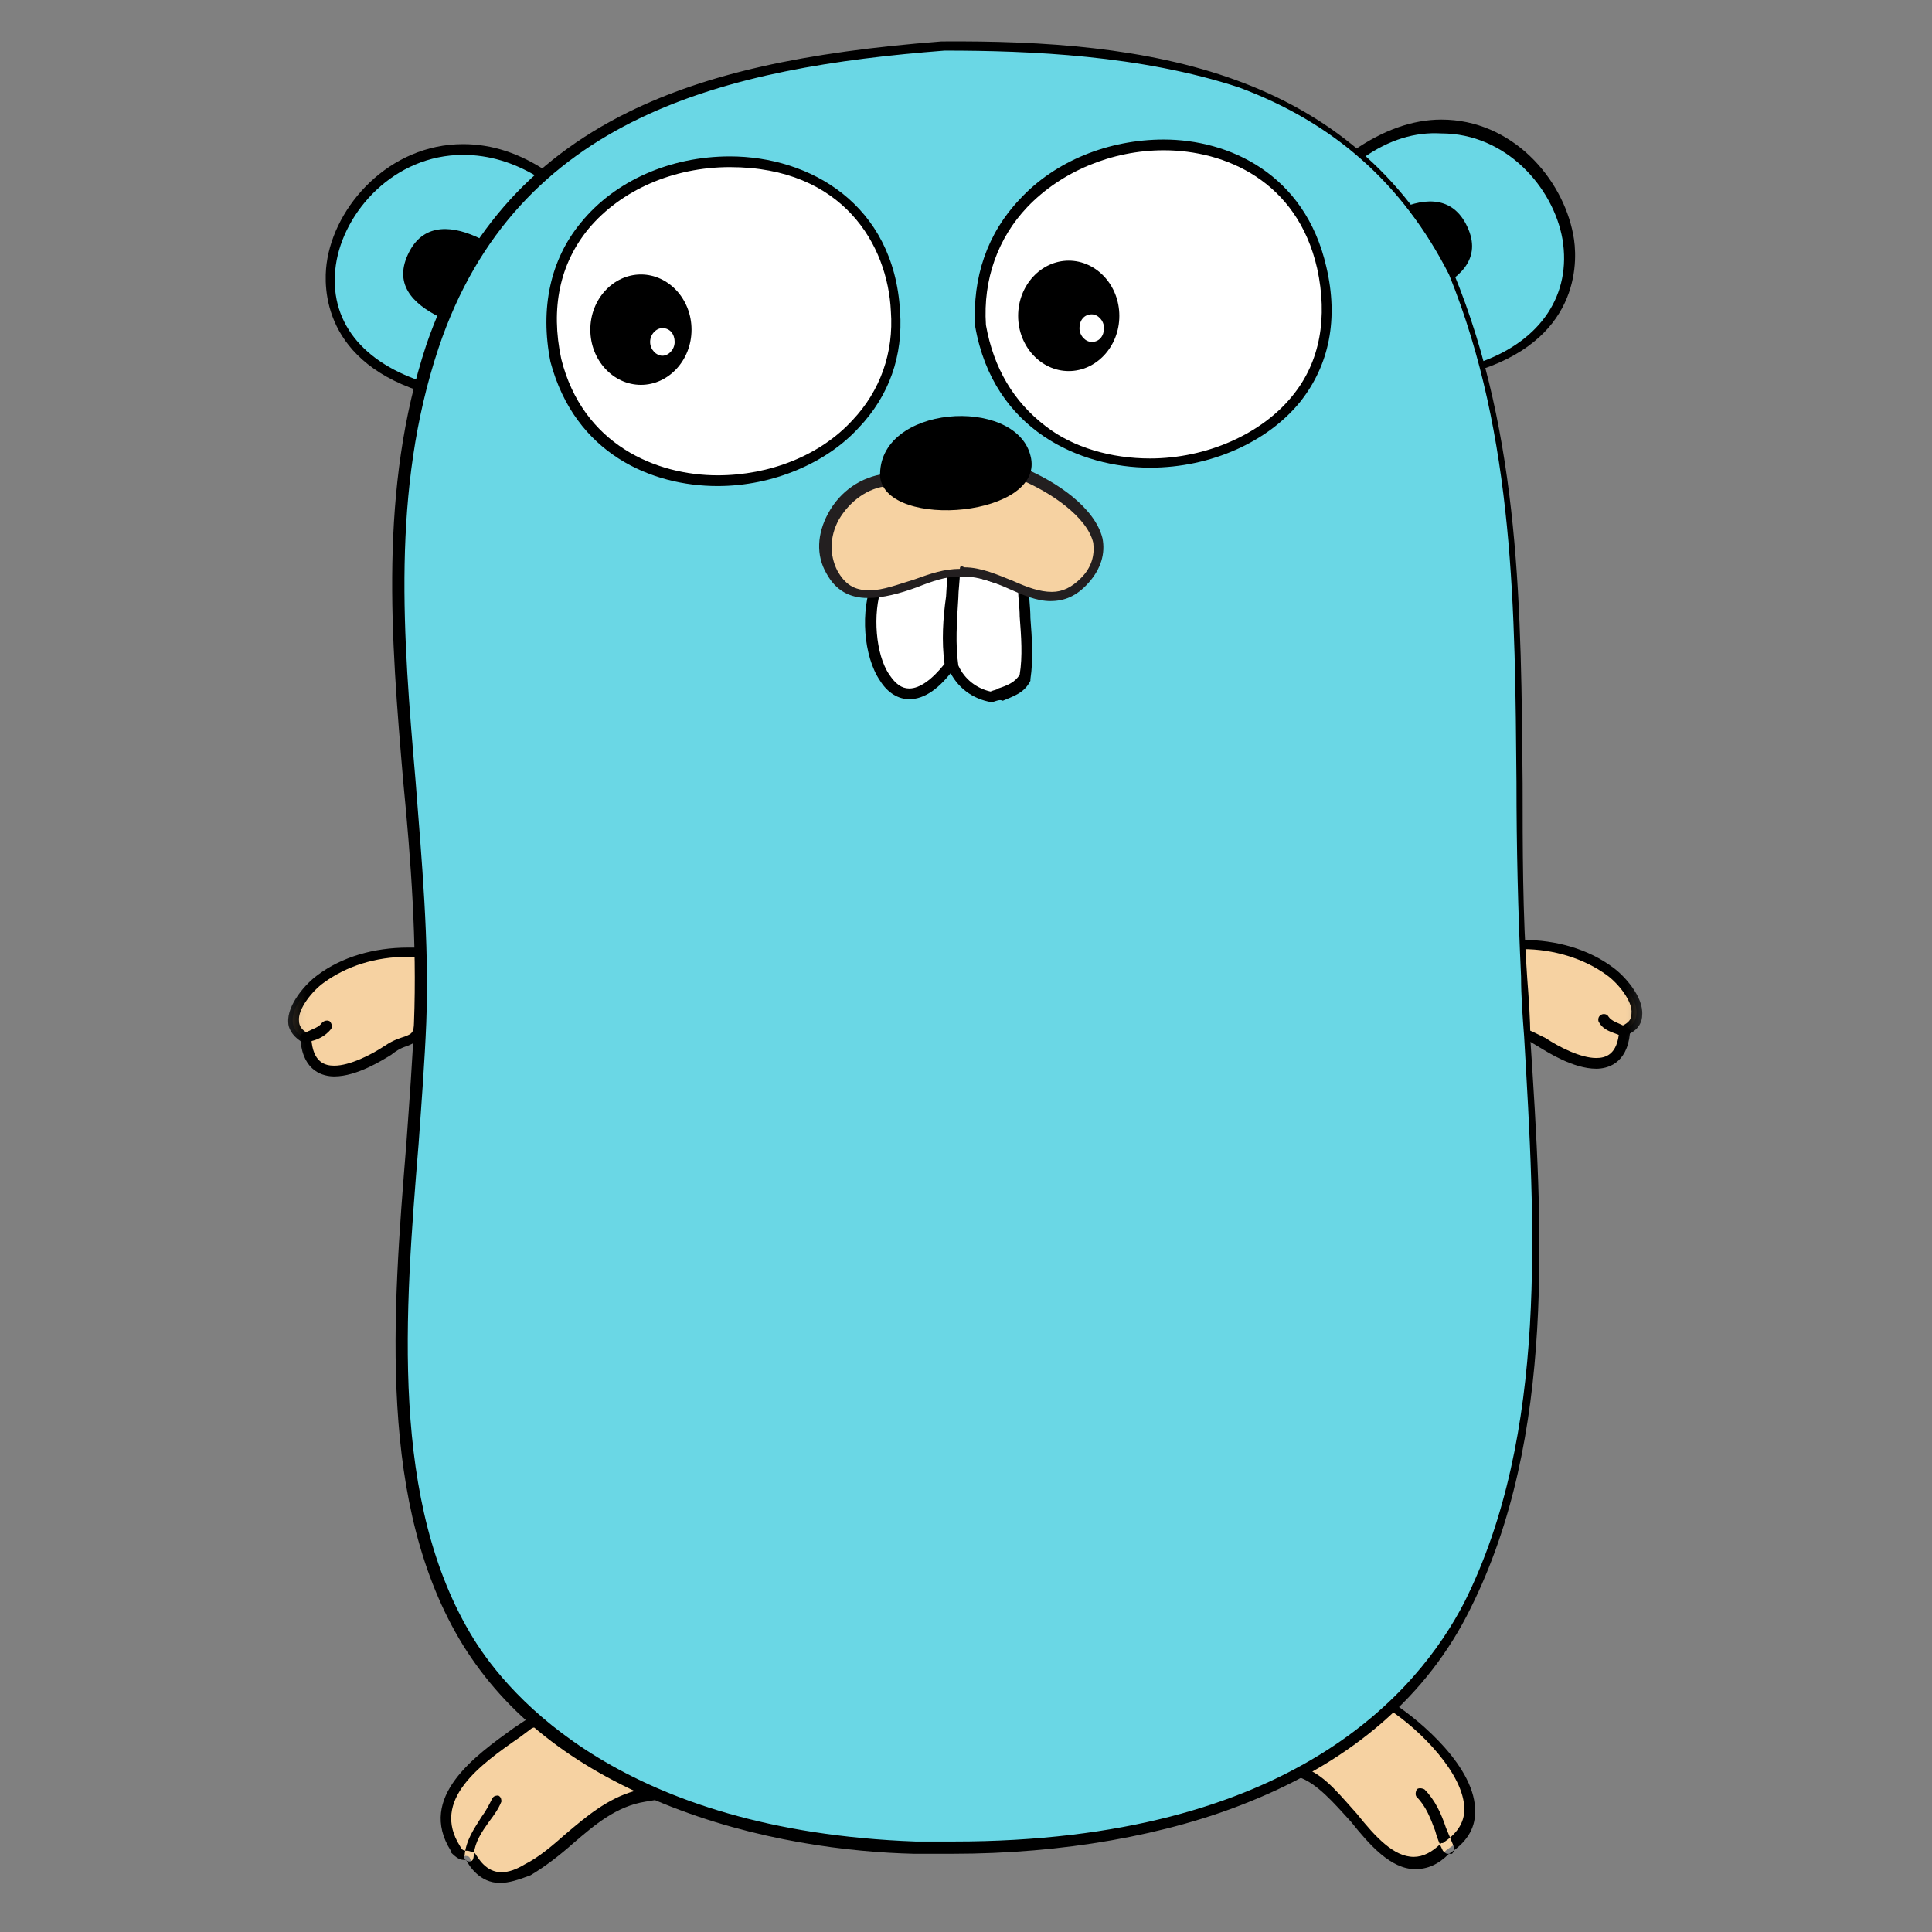 <?xml version="1.0" encoding="UTF-8" standalone="no"?>
<svg width="60px" height="60px" viewBox="0 0 60 60" version="1.1" xmlns="http://www.w3.org/2000/svg" xmlns:xlink="http://www.w3.org/1999/xlink" xmlns:sketch="http://www.bohemiancoding.com/sketch/ns">
    <rect x="0" y="0" width="60" height="60" fill="#808080" stroke="none"/>
    <!-- Generator: Sketch 3.3.3 (12081) - http://www.bohemiancoding.com/sketch -->
    <title>icons/skills/id 194</title>
    <desc>Created with Sketch.</desc>
    <defs>
        <path id="path-1" d="M0.381,0 L43.476,0 L43.476,60 L0.381,60 L0.381,0 Z"></path>
        <path id="path-3" d="M0.381,0 L43.476,0 L43.476,60 L0.381,60 L0.381,0 Z"></path>
        <path id="path-5" d="M0.381,0 L43.476,0 L43.476,60 L0.381,60 L0.381,0 Z"></path>
        <path id="path-7" d="M0.381,0 L43.476,0 L43.476,60 L0.381,60 L0.381,0 Z"></path>
        <path id="path-9" d="M0.381,0 L43.476,0 L43.476,60 L0.381,60 L0.381,0 Z"></path>
        <path id="path-11" d="M0.381,0 L43.476,0 L43.476,60 L0.381,60 L0.381,0 Z"></path>
        <path id="path-13" d="M0.381,0 L43.476,0 L43.476,60 L0.381,60 L0.381,0 Z"></path>
        <path id="path-15" d="M0.381,0 L43.476,0 L43.476,60 L0.381,60 L0.381,0 Z"></path>
        <path id="path-17" d="M0.381,0 L43.476,0 L43.476,60 L0.381,60 L0.381,0 Z"></path>
        <path id="path-19" d="M0.381,0 L43.476,0 L43.476,60 L0.381,60 L0.381,0 Z"></path>
        <path id="path-21" d="M0.381,0 L43.476,0 L43.476,60 L0.381,60 L0.381,0 Z"></path>
        <path id="path-23" d="M0.381,0 L43.476,0 L43.476,60 L0.381,60 L0.381,0 Z"></path>
        <path id="path-25" d="M0.381,0 L43.476,0 L43.476,60 L0.381,60 L0.381,0 Z"></path>
        <path id="path-27" d="M0.381,0 L43.476,0 L43.476,60 L0.381,60 L0.381,0 Z"></path>
        <path id="path-29" d="M0.381,0 L43.476,0 L43.476,60 L0.381,60 L0.381,0 Z"></path>
        <path id="path-31" d="M0.381,0 L43.476,0 L43.476,60 L0.381,60 L0.381,0 Z"></path>
        <path id="path-33" d="M0.381,0 L43.476,0 L43.476,60 L0.381,60 L0.381,0 Z"></path>
        <path id="path-35" d="M0.381,0 L43.476,0 L43.476,60 L0.381,60 L0.381,0 Z"></path>
        <path id="path-37" d="M0.381,0 L43.476,0 L43.476,60 L0.381,60 L0.381,0 Z"></path>
        <path id="path-39" d="M0.381,0 L43.476,0 L43.476,60 L0.381,60 L0.381,0 Z"></path>
        <path id="path-41" d="M0.381,0 L43.476,0 L43.476,60 L0.381,60 L0.381,0 Z"></path>
        <path id="path-43" d="M0.381,0 L43.476,0 L43.476,60 L0.381,60 L0.381,0 Z"></path>
        <path id="path-45" d="M0.381,0 L43.476,0 L43.476,60 L0.381,60 L0.381,0 Z"></path>
        <path id="path-47" d="M0.381,0 L43.476,0 L43.476,60 L0.381,60 L0.381,0 Z"></path>
        <path id="path-49" d="M0.381,0 L43.476,0 L43.476,60 L0.381,60 L0.381,0 Z"></path>
        <path id="path-51" d="M0.381,0 L43.476,0 L43.476,60 L0.381,60 L0.381,0 Z"></path>
        <path id="path-53" d="M0.381,0 L43.476,0 L43.476,60 L0.381,60 L0.381,0 Z"></path>
        <path id="path-55" d="M0.381,0 L43.476,0 L43.476,60 L0.381,60 L0.381,0 Z"></path>
        <path id="path-57" d="M0.381,0 L43.476,0 L43.476,60 L0.381,60 L0.381,0 Z"></path>
        <path id="path-59" d="M0.381,0 L43.476,0 L43.476,60 L0.381,60 L0.381,0 Z"></path>
        <path id="path-61" d="M0.381,0 L43.476,0 L43.476,60 L0.381,60 L0.381,0 Z"></path>
        <path id="path-63" d="M0.381,0 L43.476,0 L43.476,60 L0.381,60 L0.381,0 Z"></path>
        <path id="path-65" d="M0.381,0 L43.476,0 L43.476,60 L0.381,60 L0.381,0 Z"></path>
        <path id="path-67" d="M0.381,0 L43.476,0 L43.476,60 L0.381,60 L0.381,0 Z"></path>
    </defs>
    <g id="Page-1" stroke="none" stroke-width="1" fill="none" fill-rule="evenodd" sketch:type="MSPage">
        <g id="icons/skills/id-194" sketch:type="MSArtboardGroup">
            <g id="Group" sketch:type="MSLayerGroup" transform="translate(8, 0)">
                <g id="Clipped">
                    <mask id="mask-2" sketch:name="a" fill="white">
                        <use xlink:href="#path-1"></use>
                    </mask>
                    <g id="a"></g>
                    <path d="M1.476,32.238 C1.571,33.905 3.238,33.143 4,32.619 C4.714,32.095 4.952,32.524 5,31.524 C5.048,30.857 5.095,30.238 5.095,29.571 C4,29.476 2.81,29.714 1.905,30.381 C1.476,30.714 0.571,31.81 1.476,32.238" id="Shape" fill="#F6D2A2" sketch:type="MSShapeGroup" mask="url(#mask-2)"></path>
                </g>
                <g id="Clipped">
                    <mask id="mask-4" sketch:name="a" fill="white">
                        <use xlink:href="#path-3"></use>
                    </mask>
                    <g id="a"></g>
                    <path d="M2.381,33.429 C2.048,33.429 1.429,33.286 1.333,32.333 C1.048,32.143 0.952,31.905 0.952,31.762 C0.905,31.19 1.524,30.524 1.857,30.286 C2.619,29.714 3.619,29.429 4.667,29.429 L5.286,29.429 L5.286,29.571 C5.333,30.095 5.286,30.619 5.238,31.095 C5.238,31.238 5.238,31.381 5.19,31.524 C5.143,32.238 5,32.333 4.667,32.476 C4.524,32.524 4.381,32.571 4.143,32.762 C3.905,32.905 3.095,33.429 2.381,33.429 L2.381,33.429 Z M4.667,29.714 C3.667,29.714 2.762,30 2.048,30.524 C1.714,30.762 1.238,31.333 1.286,31.714 C1.286,31.857 1.381,32 1.571,32.095 L1.667,32.143 L1.667,32.238 C1.714,33 2.095,33.095 2.381,33.095 C2.857,33.095 3.524,32.762 3.952,32.476 C4.238,32.286 4.429,32.238 4.571,32.19 C4.81,32.095 4.857,32.095 4.905,31.524 C4.905,31.381 4.905,31.238 4.952,31.095 C5,30.667 5,30.19 5,29.762 C4.857,29.714 4.762,29.714 4.667,29.714 L4.667,29.714 Z" id="Shape" fill="#000000" sketch:type="MSShapeGroup" mask="url(#mask-4)"></path>
                </g>
                <g id="Clipped">
                    <mask id="mask-6" sketch:name="a" fill="white">
                        <use xlink:href="#path-5"></use>
                    </mask>
                    <g id="a"></g>
                    <path id="Shape" fill="#C6B198" sketch:type="MSShapeGroup" mask="url(#mask-6)" d="M1.476,32.238 C1.714,32.143 2,32.095 2.143,31.857"></path>
                </g>
                <g id="Clipped">
                    <mask id="mask-8" sketch:name="a" fill="white">
                        <use xlink:href="#path-7"></use>
                    </mask>
                    <g id="a"></g>
                    <path d="M1.476,32.381 C1.429,32.381 1.333,32.333 1.333,32.286 C1.286,32.19 1.333,32.095 1.429,32.095 C1.476,32.095 1.524,32.048 1.524,32.048 C1.714,31.952 1.905,31.905 2,31.762 C2.048,31.714 2.143,31.667 2.238,31.714 C2.286,31.762 2.333,31.857 2.286,31.952 C2.095,32.19 1.857,32.286 1.667,32.333 L1.571,32.381 L1.476,32.381 L1.476,32.381 Z" id="Shape" fill="#000000" sketch:type="MSShapeGroup" mask="url(#mask-8)"></path>
                </g>
                <g id="Clipped">
                    <mask id="mask-10" sketch:name="a" fill="white">
                        <use xlink:href="#path-9"></use>
                    </mask>
                    <g id="a"></g>
                    <path d="M5.381,12.095 C-1.095,10.286 3.714,2.048 8.905,5.429 L5.381,12.095 L5.381,12.095 Z" id="Shape" fill="#6AD7E5" sketch:type="MSShapeGroup" mask="url(#mask-10)"></path>
                </g>
                <g id="Clipped">
                    <mask id="mask-12" sketch:name="a" fill="white">
                        <use xlink:href="#path-11"></use>
                    </mask>
                    <g id="a"></g>
                    <path d="M5.476,12.286 L5.333,12.238 C2,11.286 2.048,8.905 2.143,8.19 C2.381,6.381 4.095,4.476 6.381,4.476 C7.286,4.476 8.143,4.762 9,5.333 L9.143,5.429 L5.476,12.286 L5.476,12.286 Z M6.381,4.81 C4.238,4.81 2.667,6.571 2.429,8.238 C2.19,9.952 3.238,11.286 5.286,11.905 L8.667,5.476 C7.952,5.048 7.19,4.81 6.381,4.81 L6.381,4.81 Z" id="Shape" fill="#000000" sketch:type="MSShapeGroup" mask="url(#mask-12)"></path>
                </g>
                <g id="Clipped">
                    <mask id="mask-14" sketch:name="a" fill="white">
                        <use xlink:href="#path-13"></use>
                    </mask>
                    <g id="a"></g>
                    <path d="M34.095,4.81 C39.19,1.238 43.857,9.333 37.905,11.381 L34.095,4.81 L34.095,4.81 Z" id="Shape" fill="#6AD7E5" sketch:type="MSShapeGroup" mask="url(#mask-14)"></path>
                </g>
                <g id="Clipped">
                    <mask id="mask-16" sketch:name="a" fill="white">
                        <use xlink:href="#path-15"></use>
                    </mask>
                    <g id="a"></g>
                    <path d="M37.857,11.571 L33.905,4.762 L34.048,4.667 C34.952,4.048 35.857,3.714 36.762,3.714 C38.952,3.714 40.524,5.524 40.857,7.286 C41,8 41.143,10.429 38,11.476 L37.857,11.571 L37.857,11.571 Z M34.333,4.905 L38,11.238 C39.857,10.571 40.81,9.143 40.524,7.429 C40.238,5.81 38.762,4.143 36.762,4.143 C35.952,4.095 35.143,4.333 34.333,4.905 L34.333,4.905 Z" id="Shape" fill="#000000" sketch:type="MSShapeGroup" mask="url(#mask-16)"></path>
                </g>
                <g id="Clipped">
                    <mask id="mask-18" sketch:name="a" fill="white">
                        <use xlink:href="#path-17"></use>
                    </mask>
                    <g id="a"></g>
                    <path d="M35.238,53 C36.524,53.81 38.905,56.238 36.952,57.429 C35.095,59.143 34.048,55.524 32.381,55.048 C33.095,54.095 34,53.19 35.238,53" id="Shape" fill="#F6D2A2" sketch:type="MSShapeGroup" mask="url(#mask-18)"></path>
                </g>
                <g id="Clipped">
                    <mask id="mask-20" sketch:name="a" fill="white">
                        <use xlink:href="#path-19"></use>
                    </mask>
                    <g id="a"></g>
                    <path d="M35.952,58.048 C35.19,58.048 34.524,57.286 33.952,56.571 C33.429,56 32.905,55.381 32.333,55.19 L32.095,55.143 L32.238,54.952 C32.81,54.143 33.762,53.095 35.19,52.857 L35.238,52.857 L35.286,52.905 C36.095,53.429 37.857,54.905 37.81,56.286 C37.81,56.81 37.524,57.238 37,57.571 C36.667,57.905 36.333,58.048 35.952,58.048 L35.952,58.048 Z M32.619,54.952 C33.19,55.19 33.667,55.81 34.143,56.333 C34.714,57.048 35.286,57.667 35.905,57.667 C36.19,57.667 36.476,57.524 36.762,57.238 L36.81,57.238 C37.238,56.952 37.476,56.619 37.476,56.19 C37.476,55.095 36.095,53.714 35.143,53.095 C34.286,53.333 33.429,53.905 32.619,54.952 L32.619,54.952 Z M36.952,57.571 C36.905,57.571 36.857,57.524 36.81,57.476 C36.714,57.286 36.619,57.048 36.571,56.857 C36.429,56.476 36.286,56.095 36,55.81 C35.952,55.762 35.952,55.667 36,55.571 C36.048,55.524 36.143,55.524 36.238,55.571 C36.571,55.905 36.762,56.333 36.905,56.762 L37.143,57.333 C37.19,57.429 37.143,57.524 37.095,57.571 L36.952,57.571 L36.952,57.571 Z" id="Shape" fill="#000000" sketch:type="MSShapeGroup" mask="url(#mask-20)"></path>
                </g>
                <g id="Clipped">
                    <mask id="mask-22" sketch:name="a" fill="white">
                        <use xlink:href="#path-21"></use>
                    </mask>
                    <g id="a"></g>
                    <path d="M12,55.762 C10.476,56 9.619,57.381 8.333,58.095 C7.143,58.81 6.667,57.857 6.571,57.667 C6.381,57.571 6.381,57.762 6.095,57.476 C5,55.714 7.238,54.429 8.429,53.571 C10.095,53.19 11.143,54.619 12,55.762" id="Shape" fill="#F6D2A2" sketch:type="MSShapeGroup" mask="url(#mask-22)"></path>
                </g>
                <g id="Clipped">
                    <mask id="mask-24" sketch:name="a" fill="white">
                        <use xlink:href="#path-23"></use>
                    </mask>
                    <g id="a"></g>
                    <path d="M7.524,58.476 C6.905,58.476 6.571,57.952 6.476,57.762 L6.429,57.762 C6.286,57.762 6.19,57.714 6,57.524 L6,57.476 C4.952,55.81 6.762,54.524 7.952,53.667 L8.381,53.381 L8.476,53.381 C8.667,53.333 8.81,53.333 9,53.333 C10.429,53.333 11.333,54.571 12.095,55.571 L12.333,55.905 L12.048,55.952 C11.143,56.095 10.476,56.667 9.81,57.238 C9.381,57.619 8.952,57.952 8.476,58.238 C8.095,58.381 7.81,58.476 7.524,58.476 L7.524,58.476 Z M6.476,57.476 C6.524,57.476 6.571,57.476 6.667,57.524 L6.714,57.524 L6.762,57.571 C6.857,57.714 7.095,58.143 7.571,58.143 C7.81,58.143 8.048,58.048 8.286,57.905 C8.762,57.667 9.19,57.286 9.571,56.952 C10.19,56.429 10.857,55.857 11.714,55.619 C11,54.667 10.143,53.619 8.952,53.619 C8.81,53.619 8.667,53.619 8.524,53.667 L8.143,53.952 C6.905,54.81 5.381,55.905 6.286,57.333 C6.333,57.429 6.381,57.476 6.476,57.476 L6.476,57.476 Z M6.571,57.81 C6.476,57.81 6.381,57.714 6.429,57.619 C6.476,57.143 6.714,56.81 6.952,56.429 C7.095,56.238 7.19,56.048 7.286,55.857 C7.333,55.762 7.429,55.762 7.476,55.762 C7.571,55.81 7.571,55.905 7.571,55.952 C7.476,56.19 7.333,56.381 7.19,56.571 C6.952,56.905 6.762,57.19 6.714,57.571 C6.714,57.762 6.667,57.81 6.571,57.81 L6.571,57.81 Z" id="Shape" fill="#000000" sketch:type="MSShapeGroup" mask="url(#mask-24)"></path>
                </g>
                <g id="Clipped">
                    <mask id="mask-26" sketch:name="a" fill="white">
                        <use xlink:href="#path-25"></use>
                    </mask>
                    <g id="a"></g>
                    <path d="M5.667,9.857 C4.81,9.429 4.19,8.81 4.714,7.81 C5.19,6.905 6.095,7 6.952,7.429 L5.667,9.857 L5.667,9.857 Z M36.571,9 C37.429,8.571 38.048,7.952 37.524,6.952 C37.048,6.048 36.143,6.143 35.286,6.571 L36.571,9 L36.571,9 Z" id="Shape" fill="#000000" sketch:type="MSShapeGroup" mask="url(#mask-26)"></path>
                </g>
                <g id="Clipped">
                    <mask id="mask-28" sketch:name="a" fill="white">
                        <use xlink:href="#path-27"></use>
                    </mask>
                    <g id="a"></g>
                    <path d="M42.429,32 C42.333,33.667 40.667,32.905 39.905,32.381 C39.19,31.857 38.952,32.286 38.905,31.286 C38.857,30.619 38.81,30 38.81,29.333 C39.905,29.238 41.095,29.476 42,30.143 C42.476,30.524 43.333,31.571 42.429,32" id="Shape" fill="#F6D2A2" sketch:type="MSShapeGroup" mask="url(#mask-28)"></path>
                </g>
                <g id="Clipped">
                    <mask id="mask-30" sketch:name="a" fill="white">
                        <use xlink:href="#path-29"></use>
                    </mask>
                    <g id="a"></g>
                    <path d="M41.571,33.19 C40.857,33.19 40.048,32.667 39.81,32.524 C39.571,32.381 39.429,32.286 39.286,32.238 C38.905,32.095 38.81,32 38.762,31.286 C38.762,31.143 38.762,31 38.714,30.857 C38.667,30.381 38.619,29.857 38.667,29.333 L38.667,29.19 L39.286,29.19 C40.333,29.19 41.333,29.476 42.095,30.048 C42.429,30.286 43.048,30.952 43,31.524 C43,31.714 42.905,31.952 42.619,32.095 C42.524,33.048 41.905,33.19 41.571,33.19 L41.571,33.19 Z M38.952,29.524 C38.952,29.952 38.952,30.429 39,30.857 C39,31 39,31.143 39.048,31.286 C39.095,31.857 39.143,31.857 39.381,31.952 C39.524,32 39.714,32.095 40,32.238 C40.429,32.524 41.095,32.857 41.571,32.857 C41.857,32.857 42.238,32.762 42.286,32 L42.286,31.905 L42.381,31.857 C42.571,31.762 42.667,31.667 42.667,31.476 C42.714,31.095 42.238,30.524 41.905,30.286 C41.19,29.762 40.238,29.476 39.286,29.476 C39.19,29.524 39.095,29.524 38.952,29.524 L38.952,29.524 Z" id="Shape" fill="#000000" sketch:type="MSShapeGroup" mask="url(#mask-30)"></path>
                </g>
                <g id="Clipped">
                    <mask id="mask-32" sketch:name="a" fill="white">
                        <use xlink:href="#path-31"></use>
                    </mask>
                    <g id="a"></g>
                    <path id="Shape" fill="#C6B198" sketch:type="MSShapeGroup" mask="url(#mask-32)" d="M42.429,32 C42.19,31.905 41.905,31.857 41.762,31.619"></path>
                </g>
                <g id="Clipped">
                    <mask id="mask-34" sketch:name="a" fill="white">
                        <use xlink:href="#path-33"></use>
                    </mask>
                    <g id="a"></g>
                    <path d="M42.429,32.19 L42.381,32.19 L42.286,32.143 C42.048,32.048 41.81,32 41.667,31.762 C41.619,31.714 41.619,31.571 41.714,31.524 C41.762,31.476 41.905,31.476 41.952,31.571 C42.048,31.714 42.238,31.762 42.429,31.857 C42.476,31.857 42.524,31.905 42.524,31.905 C42.619,31.952 42.667,32.048 42.619,32.095 C42.571,32.143 42.476,32.19 42.429,32.19 L42.429,32.19 Z" id="Shape" fill="#000000" sketch:type="MSShapeGroup" mask="url(#mask-34)"></path>
                </g>
                <g id="Clipped">
                    <mask id="mask-36" sketch:name="a" fill="white">
                        <use xlink:href="#path-35"></use>
                    </mask>
                    <g id="a"></g>
                    <path d="M21.333,1.429 C27.81,1.429 33.857,2.333 37.048,8.571 C39.905,15.524 38.857,23.048 39.333,30.429 C39.714,36.762 40.524,44.048 37.619,49.905 C34.524,56.048 26.81,57.619 20.476,57.381 C15.476,57.19 9.476,55.571 6.619,51 C3.333,45.667 4.857,37.714 5.095,31.762 C5.381,24.714 3.19,17.619 5.524,10.762 C7.857,3.571 14.333,1.952 21.333,1.429" id="Shape" fill="#6AD7E5" sketch:type="MSShapeGroup" mask="url(#mask-36)"></path>
                </g>
                <g id="Clipped">
                    <mask id="mask-38" sketch:name="a" fill="white">
                        <use xlink:href="#path-37"></use>
                    </mask>
                    <g id="a"></g>
                    <path d="M21.571,57.571 L20.381,57.571 C18.429,57.524 15.476,57.19 12.571,56 C9.762,54.857 7.714,53.238 6.381,51.095 C3.714,46.762 4.19,40.81 4.619,35.524 C4.714,34.19 4.81,32.952 4.857,31.762 C4.952,29.286 4.762,26.714 4.524,24.286 C4.143,19.81 3.762,15.19 5.238,10.714 C6.381,7.381 8.429,5 11.524,3.476 C13.952,2.286 16.952,1.619 21.238,1.286 C27.619,1.238 33.952,2.143 37.143,8.476 C39.238,13.571 39.238,19.048 39.286,24.333 C39.286,26.333 39.286,28.381 39.429,30.381 C39.476,31 39.524,31.619 39.524,32.238 C39.905,38.048 40.333,44.619 37.667,49.952 C36.333,52.667 34,54.667 30.81,55.952 C28.238,57 25,57.571 21.571,57.571 L21.571,57.571 Z M21.333,1.571 C14.619,2.095 8.048,3.571 5.619,10.81 C4.143,15.238 4.524,19.81 4.905,24.238 C5.095,26.714 5.333,29.238 5.238,31.762 C5.19,32.952 5.095,34.19 5,35.524 C4.571,40.762 4.095,46.667 6.714,50.905 C7.81,52.667 11.333,56.857 20.429,57.19 L21.619,57.19 C32.143,57.19 36.048,52.524 37.476,49.762 C40.095,44.524 39.667,37.952 39.333,32.19 C39.286,31.571 39.238,30.952 39.238,30.333 C39.143,28.333 39.095,26.286 39.095,24.286 C39.048,19.048 39.048,13.571 37,8.524 C35.571,5.714 33.429,3.81 30.476,2.714 C27.429,1.714 24,1.571 21.333,1.571 L21.333,1.571 Z" id="Shape" fill="#000000" sketch:type="MSShapeGroup" mask="url(#mask-38)"></path>
                </g>
                <g id="Clipped">
                    <mask id="mask-40" sketch:name="a" fill="white">
                        <use xlink:href="#path-39"></use>
                    </mask>
                    <g id="a"></g>
                    <path d="M22.476,10.095 C23.619,16.857 34.667,15.048 33.095,8.238 C31.667,2.143 22.095,3.857 22.476,10.095" id="Shape" fill="#FFFFFF" sketch:type="MSShapeGroup" mask="url(#mask-40)"></path>
                </g>
                <g id="Clipped">
                    <mask id="mask-42" sketch:name="a" fill="white">
                        <use xlink:href="#path-41"></use>
                    </mask>
                    <g id="a"></g>
                    <path d="M27.714,14.524 C25.571,14.524 22.857,13.381 22.286,10.143 C22.19,8.619 22.667,7.238 23.667,6.19 C24.762,5 26.429,4.333 28.143,4.333 C30.143,4.333 32.524,5.381 33.19,8.286 C33.571,9.905 33.286,11.333 32.381,12.476 C31.381,13.714 29.619,14.524 27.714,14.524 L27.714,14.524 Z M22.619,10.095 C22.857,11.429 23.476,12.476 24.476,13.238 C25.333,13.905 26.524,14.238 27.714,14.238 C29.476,14.238 31.19,13.476 32.143,12.286 C33,11.238 33.238,9.857 32.905,8.333 C32.286,5.619 30.048,4.667 28.143,4.667 C26.524,4.667 24.952,5.333 23.905,6.429 C23,7.381 22.524,8.667 22.619,10.095 L22.619,10.095 Z" id="Shape" fill="#000000" sketch:type="MSShapeGroup" mask="url(#mask-42)"></path>
                </g>
                <g id="Clipped">
                    <mask id="mask-44" sketch:name="a" fill="white">
                        <use xlink:href="#path-43"></use>
                    </mask>
                    <g id="a"></g>
                    <path d="M9.286,11.19 C10.81,17.048 20.19,15.571 19.857,9.667 C19.429,2.619 7.81,3.952 9.286,11.19" id="Shape" fill="#FFFFFF" sketch:type="MSShapeGroup" mask="url(#mask-44)"></path>
                </g>
                <g id="Clipped">
                    <mask id="mask-46" sketch:name="a" fill="white">
                        <use xlink:href="#path-45"></use>
                    </mask>
                    <g id="a"></g>
                    <path d="M14.286,15.095 C12.238,15.095 9.857,14.095 9.095,11.238 C8.762,9.571 9.095,8.048 10.048,6.905 C11.095,5.619 12.81,4.857 14.667,4.857 C17.143,4.857 19.762,6.333 19.952,9.667 C20.048,11.048 19.619,12.286 18.667,13.286 C17.667,14.381 16,15.095 14.286,15.095 L14.286,15.095 Z M14.667,5.19 C12.905,5.19 11.286,5.905 10.286,7.095 C9.381,8.19 9.095,9.571 9.429,11.143 C10.095,13.81 12.381,14.762 14.286,14.762 C15.905,14.762 17.476,14.143 18.476,13.048 C19.333,12.143 19.762,10.952 19.667,9.667 C19.571,7.619 18.19,5.19 14.667,5.19 L14.667,5.19 Z" id="Shape" fill="#000000" sketch:type="MSShapeGroup" mask="url(#mask-46)"></path>
                </g>
                <g id="Clipped">
                    <mask id="mask-48" sketch:name="a" fill="white">
                        <use xlink:href="#path-47"></use>
                    </mask>
                    <g id="a"></g>
                    <path d="M23.81,18.19 C23.81,19.048 24,20.048 23.857,21 C23.619,21.429 23.19,21.476 22.81,21.619 C22.286,21.524 21.857,21.19 21.619,20.714 C21.476,19.667 21.667,18.619 21.714,17.571 L23.81,18.19 L23.81,18.19 Z" id="Shape" fill="#FFFFFF" sketch:type="MSShapeGroup" mask="url(#mask-48)"></path>
                </g>
                <g id="Clipped">
                    <mask id="mask-50" sketch:name="a" fill="white">
                        <use xlink:href="#path-49"></use>
                    </mask>
                    <g id="a"></g>
                    <path d="M22.81,21.81 C22.19,21.714 21.714,21.333 21.476,20.81 C21.381,20.048 21.429,19.333 21.476,18.619 C21.524,18.286 21.524,17.952 21.524,17.619 L21.524,17.429 L23.952,18.19 L23.952,18.286 C23.952,18.571 24,18.857 24,19.19 C24.048,19.81 24.095,20.476 24,21.095 L24,21.143 C23.81,21.524 23.476,21.619 23.143,21.762 C23.048,21.714 22.952,21.762 22.81,21.81 L22.81,21.81 Z M21.762,20.667 C21.952,21.095 22.333,21.381 22.762,21.476 C22.857,21.429 22.952,21.429 23,21.381 C23.286,21.286 23.524,21.19 23.667,20.952 C23.762,20.381 23.714,19.762 23.667,19.143 C23.667,18.857 23.619,18.571 23.619,18.333 L21.81,17.762 C21.81,18.048 21.762,18.333 21.762,18.571 C21.714,19.333 21.667,20 21.762,20.667 L21.762,20.667 Z" id="Shape" fill="#000000" sketch:type="MSShapeGroup" mask="url(#mask-50)"></path>
                </g>
                <g id="Clipped">
                    <mask id="mask-52" sketch:name="a" fill="white">
                        <use xlink:href="#path-51"></use>
                    </mask>
                    <g id="a"></g>
                    <path d="M13.476,10.238 C13.476,11.19 12.762,11.952 11.905,11.952 C11.048,11.952 10.333,11.19 10.333,10.238 C10.333,9.286 11.048,8.524 11.905,8.524 C12.762,8.524 13.476,9.286 13.476,10.238" id="Shape" fill="#000000" sketch:type="MSShapeGroup" mask="url(#mask-52)"></path>
                </g>
                <g id="Clipped">
                    <mask id="mask-54" sketch:name="a" fill="white">
                        <use xlink:href="#path-53"></use>
                    </mask>
                    <g id="a"></g>
                    <path d="M12.952,10.619 C12.952,10.857 12.762,11.048 12.571,11.048 C12.381,11.048 12.19,10.857 12.19,10.619 C12.19,10.381 12.381,10.19 12.571,10.19 C12.81,10.19 12.952,10.381 12.952,10.619" id="Shape" fill="#FFFFFF" sketch:type="MSShapeGroup" mask="url(#mask-54)"></path>
                </g>
                <g id="Clipped">
                    <mask id="mask-56" sketch:name="a" fill="white">
                        <use xlink:href="#path-55"></use>
                    </mask>
                    <g id="a"></g>
                    <path d="M26.762,9.81 C26.762,10.762 26.048,11.524 25.19,11.524 C24.333,11.524 23.619,10.762 23.619,9.81 C23.619,8.857 24.333,8.095 25.19,8.095 C26.048,8.095 26.762,8.857 26.762,9.81" id="Shape" fill="#000000" sketch:type="MSShapeGroup" mask="url(#mask-56)"></path>
                </g>
                <g id="Clipped">
                    <mask id="mask-58" sketch:name="a" fill="white">
                        <use xlink:href="#path-57"></use>
                    </mask>
                    <g id="a"></g>
                    <path d="M26.286,10.19 C26.286,10.429 26.143,10.619 25.905,10.619 C25.714,10.619 25.524,10.429 25.524,10.19 C25.524,9.952 25.667,9.762 25.905,9.762 C26.095,9.762 26.286,9.952 26.286,10.19" id="Shape" fill="#FFFFFF" sketch:type="MSShapeGroup" mask="url(#mask-58)"></path>
                </g>
                <g id="Clipped">
                    <mask id="mask-60" sketch:name="a" fill="white">
                        <use xlink:href="#path-59"></use>
                    </mask>
                    <g id="a"></g>
                    <path d="M19.238,18.095 C18.524,19.762 19.619,23.143 21.524,20.667 C21.381,19.619 21.571,18.571 21.619,17.524 L19.238,18.095 L19.238,18.095 Z" id="Shape" fill="#FFFFFF" sketch:type="MSShapeGroup" mask="url(#mask-60)"></path>
                </g>
                <g id="Clipped">
                    <mask id="mask-62" sketch:name="a" fill="white">
                        <use xlink:href="#path-61"></use>
                    </mask>
                    <g id="a"></g>
                    <path d="M20.238,21.714 C19.905,21.714 19.571,21.524 19.333,21.143 C18.81,20.381 18.714,18.952 19.095,18.048 L19.143,17.952 L21.762,17.286 L21.762,17.476 L21.714,18.524 C21.667,19.238 21.619,19.905 21.714,20.619 L21.714,20.667 L21.667,20.714 C21.19,21.381 20.714,21.714 20.238,21.714 L20.238,21.714 Z M19.381,18.238 C19.095,19.048 19.19,20.333 19.619,20.952 C19.81,21.238 20,21.381 20.238,21.381 C20.571,21.381 20.952,21.095 21.333,20.619 C21.238,19.905 21.286,19.19 21.381,18.524 L21.429,17.714 L19.381,18.238 L19.381,18.238 Z" id="Shape" fill="#000000" sketch:type="MSShapeGroup" mask="url(#mask-62)"></path>
                </g>
                <g id="Clipped">
                    <mask id="mask-64" sketch:name="a" fill="white">
                        <use xlink:href="#path-63"></use>
                    </mask>
                    <g id="a"></g>
                    <path d="M19.476,14.857 C18.19,14.952 17.143,16.524 17.81,17.714 C18.714,19.333 20.667,17.571 21.905,17.714 C23.333,17.762 24.476,19.238 25.619,18 C26.905,16.619 25.048,15.286 23.667,14.667 L19.476,14.857 L19.476,14.857 Z" id="Shape" fill="#F6D2A2" sketch:type="MSShapeGroup" mask="url(#mask-64)"></path>
                </g>
                <g id="Clipped">
                    <mask id="mask-66" sketch:name="a" fill="white">
                        <use xlink:href="#path-65"></use>
                    </mask>
                    <g id="a"></g>
                    <path d="M24.619,18.667 C24.19,18.667 23.762,18.476 23.333,18.286 C22.905,18.095 22.429,17.905 21.905,17.905 L21.762,17.905 C21.381,17.905 20.952,18.048 20.476,18.238 C19.952,18.429 19.429,18.571 18.952,18.571 C18.381,18.571 17.952,18.333 17.667,17.81 C17.333,17.238 17.381,16.571 17.714,15.952 C18.095,15.238 18.762,14.81 19.476,14.714 L23.714,14.524 L23.762,14.524 C24.81,14.952 26,15.762 26.238,16.714 C26.333,17.19 26.19,17.667 25.81,18.095 C25.429,18.524 25.048,18.667 24.619,18.667 L24.619,18.667 Z M21.952,17.619 C22.476,17.619 23,17.857 23.476,18.048 C23.905,18.238 24.286,18.381 24.667,18.381 C25,18.381 25.286,18.238 25.571,17.952 C25.905,17.619 26,17.238 25.952,16.857 C25.762,16.048 24.619,15.286 23.714,14.905 L19.571,15.095 C18.952,15.143 18.381,15.571 18.048,16.143 C17.762,16.667 17.762,17.238 18,17.714 C18.238,18.143 18.524,18.333 19,18.333 C19.429,18.333 19.905,18.143 20.381,18 C20.905,17.81 21.333,17.667 21.81,17.667 C21.81,17.571 21.857,17.571 21.952,17.619 L21.952,17.619 Z" id="Shape" fill="#231F20" sketch:type="MSShapeGroup" mask="url(#mask-66)"></path>
                </g>
                <g id="Clipped">
                    <mask id="mask-68" sketch:name="a" fill="white">
                        <use xlink:href="#path-67"></use>
                    </mask>
                    <g id="a"></g>
                    <path d="M19.333,14.81 C19.238,12.571 23.524,12.286 24,14.143 C24.524,16.048 19.524,16.476 19.333,14.81" id="Shape" fill="#000000" sketch:type="MSShapeGroup" mask="url(#mask-68)"></path>
                </g>
            </g>
        </g>
    </g>
</svg>